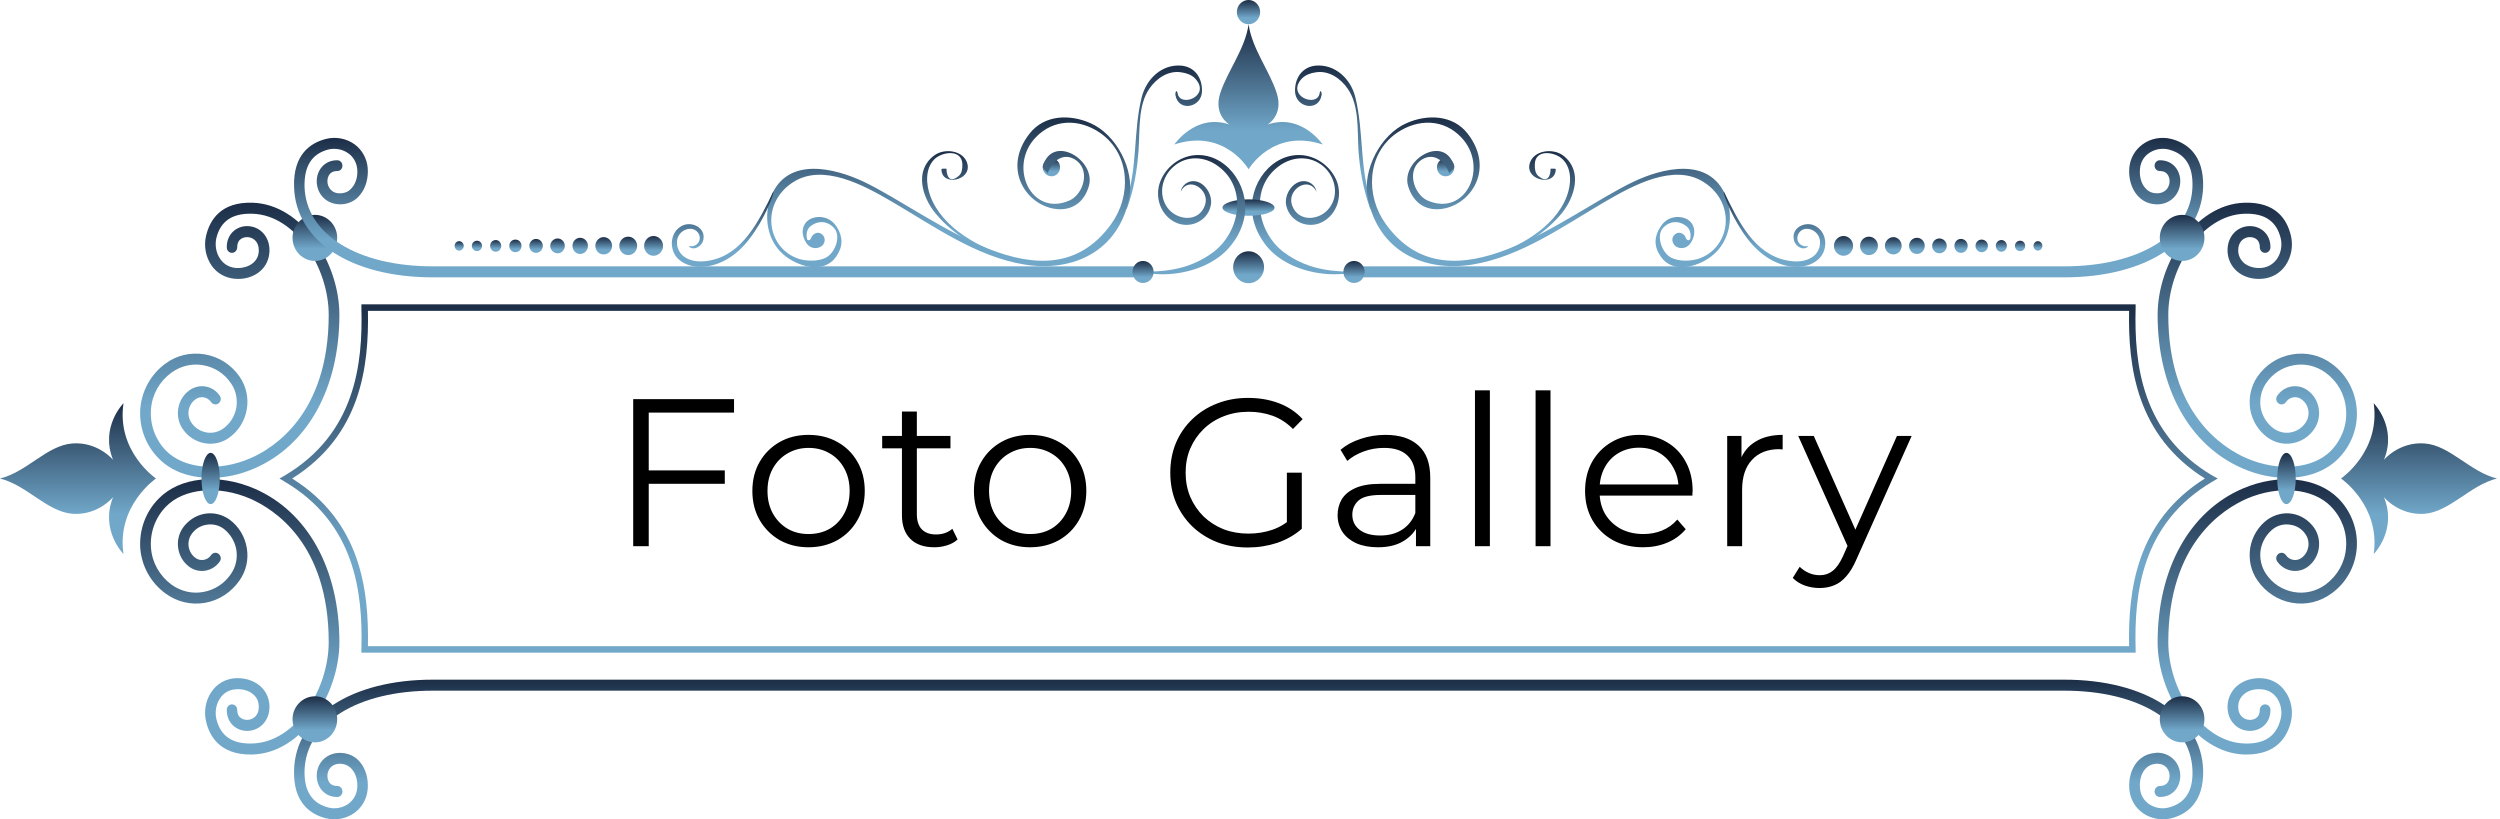 <svg width="238" height="78" viewBox="0 0 238 78" fill="none" xmlns="http://www.w3.org/2000/svg">
<rect width="238" height="78" fill="white"/>
<path d="M217.682 45.489C216.334 45.489 214.903 45.211 213.493 44.591C208.433 42.408 205.405 36.952 205.405 29.977C205.405 25.056 208.951 19.45 213.659 19.3C216.707 19.193 217.744 20.947 218.097 22.445C218.325 23.408 218.138 24.456 217.578 25.27C217.081 25.997 216.313 26.446 215.422 26.532C214.488 26.639 213.555 26.361 212.933 25.804C212.415 25.334 212.104 24.692 212.062 23.964C212.062 23.9 212.062 23.857 212.062 23.814C212.062 22.509 212.974 21.525 214.198 21.525C215.173 21.525 216.147 22.231 216.147 23.536C216.147 23.836 215.919 24.071 215.629 24.071C215.359 24.071 215.131 23.836 215.131 23.536C215.131 22.616 214.364 22.573 214.198 22.573C213.659 22.573 213.078 22.959 213.078 23.814C213.078 23.836 213.078 23.857 213.078 23.9C213.099 24.349 213.285 24.713 213.597 25.013C214.011 25.376 214.654 25.569 215.318 25.505C216.085 25.419 216.521 24.991 216.769 24.649C217.143 24.114 217.288 23.344 217.122 22.68C216.728 21.054 215.587 20.284 213.68 20.348C209.532 20.477 206.421 25.526 206.421 29.977C206.421 39.391 211.647 42.665 213.887 43.628C216.915 44.933 220.212 44.633 221.892 42.922C222.929 41.873 223.468 40.44 223.343 38.985C223.239 37.551 222.534 36.31 221.394 35.476C220.502 34.834 219.424 34.577 218.366 34.77C217.288 34.962 216.355 35.561 215.733 36.481C215.276 37.145 215.09 37.979 215.214 38.792C215.359 39.605 215.795 40.311 216.438 40.782C216.915 41.124 217.495 41.274 218.076 41.167C218.657 41.06 219.154 40.739 219.486 40.247C219.984 39.52 219.818 38.535 219.113 38.022C218.636 37.658 217.951 37.786 217.62 38.279C217.454 38.514 217.143 38.578 216.915 38.407C216.687 38.236 216.624 37.915 216.79 37.68C217.454 36.695 218.76 36.481 219.693 37.166C220.855 38.001 221.124 39.669 220.315 40.846C219.818 41.574 219.092 42.044 218.242 42.194C217.412 42.344 216.562 42.151 215.857 41.638C214.986 40.996 214.405 40.055 214.219 38.963C214.053 37.872 214.281 36.781 214.903 35.861C215.691 34.727 216.852 33.978 218.2 33.742C219.527 33.507 220.875 33.807 221.974 34.62C223.364 35.626 224.214 37.187 224.359 38.899C224.505 40.654 223.862 42.387 222.617 43.649C221.415 44.869 219.652 45.489 217.682 45.489Z" fill="url(#paint0_linear_522_142)"/>
<path d="M213.887 71.829C213.804 71.829 213.742 71.829 213.659 71.829C208.951 71.679 205.405 66.052 205.405 61.13C205.405 54.176 208.433 48.699 213.493 46.517C216.935 45.04 220.606 45.425 222.617 47.458C223.862 48.72 224.505 50.475 224.359 52.23C224.214 53.941 223.364 55.482 221.975 56.487C220.875 57.3 219.528 57.621 218.2 57.386C216.852 57.151 215.691 56.38 214.903 55.246C214.281 54.348 214.053 53.257 214.219 52.165C214.405 51.074 214.986 50.111 215.857 49.469C216.562 48.977 217.412 48.763 218.242 48.913C219.092 49.063 219.818 49.555 220.316 50.261C221.124 51.459 220.855 53.107 219.693 53.963C218.76 54.647 217.454 54.412 216.79 53.449C216.624 53.214 216.686 52.893 216.915 52.722C217.143 52.55 217.454 52.614 217.62 52.85C217.952 53.342 218.636 53.471 219.113 53.107C219.818 52.593 219.984 51.588 219.486 50.86C219.154 50.368 218.657 50.047 218.076 49.961C217.495 49.854 216.915 49.983 216.438 50.325C215.795 50.817 215.359 51.523 215.214 52.337C215.09 53.15 215.276 53.963 215.733 54.647C216.355 55.567 217.288 56.166 218.366 56.359C219.424 56.552 220.502 56.295 221.394 55.653C222.535 54.797 223.24 53.556 223.343 52.144C223.468 50.689 222.929 49.255 221.892 48.207C220.212 46.474 216.915 46.174 213.887 47.479C211.647 48.464 206.421 51.716 206.421 61.13C206.421 65.581 209.532 70.652 213.68 70.781C215.608 70.845 216.728 70.074 217.122 68.427C217.288 67.763 217.143 67.015 216.77 66.458C216.521 66.116 216.085 65.688 215.318 65.624C214.654 65.56 214.011 65.731 213.597 66.116C213.286 66.394 213.099 66.758 213.078 67.229C213.078 67.25 213.078 67.271 213.078 67.314C213.078 68.149 213.659 68.534 214.198 68.534C214.364 68.534 215.131 68.491 215.131 67.571C215.131 67.293 215.359 67.058 215.629 67.058C215.919 67.058 216.147 67.293 216.147 67.571C216.147 68.898 215.173 69.582 214.198 69.582C212.975 69.582 212.062 68.598 212.062 67.314C212.062 67.272 212.062 67.207 212.062 67.165C212.104 66.437 212.415 65.795 212.933 65.324C213.555 64.768 214.488 64.49 215.422 64.576C216.313 64.661 217.081 65.11 217.578 65.859C218.138 66.651 218.325 67.721 218.097 68.684C217.765 70.117 216.749 71.829 213.887 71.829Z" fill="url(#paint1_linear_522_142)"/>
<path d="M20.033 45.489C18.063 45.489 16.3 44.869 15.118 43.649C13.853 42.387 13.231 40.654 13.355 38.899C13.501 37.187 14.372 35.626 15.74 34.62C16.839 33.807 18.187 33.507 19.535 33.742C20.863 33.978 22.024 34.727 22.812 35.861C23.434 36.781 23.683 37.872 23.496 38.963C23.309 40.055 22.729 40.996 21.858 41.638C21.174 42.151 20.323 42.344 19.473 42.194C18.643 42.044 17.897 41.574 17.399 40.846C16.59 39.669 16.86 38.001 18.021 37.166C18.955 36.481 20.261 36.695 20.925 37.679C21.091 37.915 21.028 38.236 20.8 38.407C20.572 38.578 20.261 38.514 20.095 38.279C19.763 37.786 19.079 37.658 18.602 38.022C17.897 38.535 17.731 39.52 18.229 40.247C18.561 40.739 19.079 41.06 19.639 41.167C20.22 41.274 20.8 41.124 21.277 40.782C21.92 40.311 22.356 39.605 22.501 38.792C22.625 37.979 22.459 37.145 21.982 36.481C21.36 35.561 20.427 34.962 19.349 34.77C18.291 34.577 17.213 34.834 16.321 35.476C15.18 36.31 14.475 37.551 14.372 38.985C14.268 40.44 14.786 41.873 15.823 42.922C17.524 44.633 20.821 44.933 23.828 43.628C26.068 42.665 31.293 39.391 31.293 29.977C31.293 25.526 28.183 20.477 24.035 20.348C22.107 20.284 20.987 21.054 20.593 22.68C20.448 23.344 20.572 24.114 20.966 24.649C21.194 24.991 21.63 25.419 22.397 25.505C23.061 25.569 23.703 25.376 24.118 25.013C24.45 24.713 24.616 24.349 24.637 23.9C24.637 23.857 24.637 23.836 24.637 23.814C24.637 22.959 24.056 22.573 23.517 22.573C23.372 22.573 22.584 22.616 22.584 23.536C22.584 23.836 22.356 24.071 22.086 24.071C21.796 24.071 21.588 23.836 21.588 23.536C21.588 22.231 22.563 21.525 23.517 21.525C24.74 21.525 25.653 22.509 25.653 23.814C25.653 23.857 25.653 23.9 25.653 23.964C25.611 24.692 25.321 25.334 24.782 25.804C24.16 26.361 23.227 26.639 22.293 26.532C21.422 26.446 20.634 25.997 20.137 25.27C19.577 24.456 19.39 23.408 19.618 22.445C19.971 20.947 21.028 19.193 24.056 19.3C28.784 19.45 32.31 25.056 32.31 29.977C32.31 36.952 29.282 42.408 24.222 44.591C22.812 45.211 21.381 45.489 20.033 45.489Z" fill="url(#paint2_linear_522_142)"/>
<path d="M23.828 71.829C20.966 71.829 19.95 70.117 19.618 68.683C19.39 67.721 19.577 66.651 20.137 65.859C20.634 65.11 21.422 64.661 22.293 64.575C23.227 64.49 24.16 64.768 24.782 65.324C25.321 65.795 25.611 66.437 25.653 67.164C25.653 67.207 25.653 67.271 25.653 67.314C25.653 68.598 24.74 69.582 23.517 69.582C22.563 69.582 21.588 68.897 21.588 67.571C21.588 67.293 21.796 67.057 22.086 67.057C22.355 67.057 22.584 67.293 22.584 67.571C22.584 68.491 23.372 68.534 23.517 68.534C24.056 68.534 24.637 68.149 24.637 67.314C24.637 67.271 24.637 67.25 24.637 67.228C24.616 66.758 24.45 66.394 24.118 66.116C23.703 65.731 23.061 65.559 22.397 65.624C21.63 65.688 21.194 66.116 20.966 66.458C20.572 67.014 20.448 67.763 20.593 68.427C20.987 70.074 22.107 70.844 24.035 70.78C28.183 70.652 31.293 65.581 31.293 61.13C31.293 51.716 26.068 48.464 23.828 47.479C20.821 46.174 17.524 46.474 15.823 48.207C14.786 49.255 14.268 50.689 14.372 52.144C14.475 53.556 15.18 54.797 16.321 55.653C17.213 56.295 18.291 56.551 19.349 56.359C20.427 56.166 21.36 55.567 21.982 54.647C22.459 53.962 22.625 53.149 22.501 52.336C22.355 51.523 21.92 50.817 21.277 50.325C20.8 49.983 20.22 49.854 19.639 49.961C19.079 50.047 18.561 50.368 18.229 50.86C17.731 51.587 17.897 52.593 18.602 53.107C19.079 53.47 19.763 53.342 20.095 52.85C20.261 52.614 20.572 52.55 20.8 52.721C21.028 52.893 21.09 53.214 20.925 53.449C20.261 54.412 18.955 54.647 18.021 53.962C16.86 53.107 16.59 51.459 17.399 50.261C17.897 49.555 18.643 49.063 19.473 48.913C20.323 48.763 21.174 48.977 21.858 49.469C22.729 50.111 23.309 51.074 23.496 52.165C23.683 53.256 23.434 54.348 22.812 55.246C22.024 56.38 20.862 57.151 19.535 57.386C18.187 57.621 16.839 57.3 15.74 56.487C14.372 55.482 13.501 53.941 13.355 52.229C13.231 50.475 13.853 48.72 15.118 47.458C17.13 45.404 20.779 45.04 24.222 46.516C29.282 48.699 32.31 54.176 32.31 61.13C32.31 66.052 28.784 71.679 24.056 71.829C23.994 71.829 23.911 71.829 23.828 71.829Z" fill="url(#paint3_linear_522_142)"/>
<path d="M196.509 26.404H128.904C128.614 26.404 128.386 26.168 128.386 25.89C128.386 25.59 128.614 25.355 128.904 25.355H196.509C203.684 25.355 208.578 22.317 208.723 17.781C208.785 15.791 208.039 14.635 206.442 14.229C205.799 14.079 205.073 14.207 204.534 14.614C204.202 14.849 203.787 15.32 203.725 16.09C203.663 16.775 203.829 17.438 204.202 17.866C204.472 18.209 204.824 18.38 205.26 18.401C205.301 18.401 205.322 18.401 205.364 18.401C206.172 18.401 206.546 17.802 206.546 17.246C206.546 17.096 206.504 16.283 205.612 16.283C205.343 16.283 205.115 16.069 205.115 15.769C205.115 15.491 205.343 15.256 205.612 15.256C206.898 15.256 207.562 16.261 207.562 17.246C207.562 18.551 206.525 19.535 205.218 19.45C204.493 19.407 203.891 19.107 203.435 18.551C202.896 17.909 202.626 16.946 202.709 15.983C202.792 15.085 203.228 14.293 203.953 13.758C204.721 13.18 205.758 12.988 206.691 13.223C208.122 13.587 209.822 14.678 209.739 17.802C209.573 22.959 204.264 26.404 196.509 26.404Z" fill="url(#paint4_linear_522_142)"/>
<path d="M125.337 18.273C124.612 16.689 122.496 18.037 122.994 19.514C123.575 21.204 125.648 21.012 126.561 19.792C127.515 18.529 127.1 16.796 125.98 15.834C124.736 14.785 123.056 14.871 121.791 15.791C118.95 17.823 119.614 22.017 122.185 23.986C124.778 25.933 127.432 25.805 128.904 25.89C127.204 26.361 123.989 26.168 121.688 24.478C120.423 23.558 119.489 22.081 119.241 20.498C118.764 17.588 121.107 14.443 124.093 14.785C125.462 14.956 126.706 15.898 127.245 17.203C127.826 18.658 127.287 20.391 125.918 21.119C124.591 21.846 122.828 21.161 122.455 19.599C122.206 18.508 123.098 17.246 124.093 17.246C124.632 17.224 125.234 17.61 125.337 18.273Z" fill="url(#paint5_linear_522_142)"/>
<path d="M205.903 77.991C205.198 77.991 204.514 77.777 203.954 77.371C203.228 76.836 202.792 76.044 202.71 75.124C202.627 74.161 202.896 73.198 203.435 72.556C203.892 72.021 204.493 71.722 205.219 71.679C205.26 71.658 205.302 71.658 205.364 71.658C206.608 71.658 207.562 72.621 207.562 73.862C207.562 74.867 206.899 75.873 205.613 75.873C205.343 75.873 205.115 75.638 205.115 75.359C205.115 75.06 205.343 74.824 205.613 74.824C206.505 74.824 206.546 74.033 206.546 73.862C206.546 73.305 206.173 72.706 205.364 72.706C205.323 72.706 205.302 72.706 205.26 72.706C204.825 72.749 204.472 72.92 204.203 73.241C203.829 73.669 203.663 74.354 203.726 75.038C203.788 75.809 204.203 76.258 204.534 76.515C205.074 76.9 205.799 77.05 206.442 76.879C208.039 76.472 208.786 75.317 208.723 73.348C208.578 68.812 203.684 65.752 196.509 65.752H41.206C34.03 65.752 29.136 68.812 28.991 73.348C28.95 75.317 29.696 76.472 31.272 76.879C31.915 77.05 32.641 76.9 33.18 76.515C33.512 76.258 33.927 75.809 34.01 75.038C34.072 74.354 33.885 73.669 33.512 73.241C33.242 72.92 32.89 72.749 32.454 72.706C32.413 72.706 32.392 72.706 32.371 72.706C31.542 72.706 31.169 73.305 31.169 73.862C31.169 74.033 31.21 74.824 32.102 74.824C32.392 74.824 32.599 75.06 32.599 75.359C32.599 75.638 32.392 75.873 32.102 75.873C30.837 75.873 30.152 74.867 30.152 73.862C30.152 72.556 31.189 71.594 32.517 71.679C33.222 71.722 33.844 72.021 34.279 72.556C34.818 73.198 35.088 74.161 35.005 75.124C34.922 76.044 34.487 76.836 33.761 77.371C32.993 77.927 31.977 78.141 31.044 77.906C29.593 77.542 27.892 76.451 27.996 73.305C28.141 68.17 33.45 64.704 41.206 64.704H196.509C204.265 64.704 209.574 68.17 209.74 73.305C209.823 76.451 208.122 77.542 206.691 77.906C206.422 77.97 206.152 77.991 205.903 77.991Z" fill="url(#paint6_linear_522_142)"/>
<path d="M203.312 62.136H34.405V61.815C34.55 56.466 33.845 49.812 27.064 45.832L26.607 45.554L27.064 45.297C33.845 41.296 34.55 34.641 34.405 29.292V28.971H203.312V29.292C203.167 34.641 203.872 41.296 210.653 45.297L211.13 45.554L210.653 45.832C203.872 49.812 203.167 56.466 203.312 61.815V62.136ZM35.027 61.516H202.69C202.586 56.166 203.395 49.641 209.907 45.554C203.395 41.467 202.586 34.941 202.69 29.592H35.027C35.13 34.941 34.343 41.467 27.81 45.554C34.343 49.641 35.13 56.166 35.027 61.516Z" fill="url(#paint7_linear_522_142)"/>
<path d="M230.808 42.216C228.381 42.044 226.951 43.778 226.951 43.778C228.236 40.654 225.976 38.386 225.976 38.386C226.639 42.986 222.865 45.553 222.865 45.553C222.865 45.553 226.639 48.142 225.976 52.743C225.976 52.743 228.236 50.475 226.951 47.33C226.951 47.33 228.381 49.084 230.808 48.913C233.234 48.72 235.142 46.195 237.713 45.553C235.142 44.933 233.234 42.387 230.808 42.216Z" fill="url(#paint8_linear_522_142)"/>
<path d="M6.906 42.216C9.332 42.044 10.763 43.778 10.763 43.778C9.498 40.654 11.758 38.386 11.758 38.386C11.074 42.986 14.848 45.553 14.848 45.553C14.848 45.553 11.074 48.142 11.758 52.743C11.758 52.743 9.498 50.475 10.763 47.33C10.763 47.33 9.332 49.084 6.906 48.913C4.479 48.72 2.571 46.195 0 45.553C2.571 44.933 4.479 42.387 6.906 42.216Z" fill="url(#paint9_linear_522_142)"/>
<path d="M209.863 22.638C209.863 23.857 208.91 24.841 207.748 24.841C206.566 24.841 205.612 23.857 205.612 22.638C205.612 21.439 206.566 20.455 207.748 20.455C208.91 20.455 209.863 21.439 209.863 22.638Z" fill="url(#paint10_linear_522_142)"/>
<path d="M27.85 22.638C27.85 23.857 28.803 24.841 29.986 24.841C31.147 24.841 32.101 23.857 32.101 22.638C32.101 21.439 31.147 20.455 29.986 20.455C28.803 20.455 27.85 21.439 27.85 22.638Z" fill="url(#paint11_linear_522_142)"/>
<path d="M209.863 68.47C209.863 67.271 208.91 66.287 207.748 66.287C206.566 66.287 205.612 67.271 205.612 68.47C205.612 69.689 206.566 70.673 207.748 70.673C208.91 70.673 209.863 69.689 209.863 68.47Z" fill="url(#paint12_linear_522_142)"/>
<path d="M27.85 68.47C27.85 67.271 28.803 66.287 29.986 66.287C31.147 66.287 32.101 67.271 32.101 68.47C32.101 69.689 31.147 70.673 29.986 70.673C28.803 70.673 27.85 69.689 27.85 68.47Z" fill="url(#paint13_linear_522_142)"/>
<path d="M218.554 45.554C218.554 46.902 218.16 47.993 217.662 47.993C217.185 47.993 216.791 46.902 216.791 45.554C216.791 44.206 217.185 43.114 217.662 43.114C218.16 43.114 218.554 44.206 218.554 45.554Z" fill="url(#paint14_linear_522_142)"/>
<path d="M19.182 45.554C19.182 46.902 19.576 47.993 20.053 47.993C20.53 47.993 20.924 46.902 20.924 45.554C20.924 44.206 20.53 43.114 20.053 43.114C19.576 43.114 19.182 44.206 19.182 45.554Z" fill="url(#paint15_linear_522_142)"/>
<path d="M121.335 19.771C121.335 20.198 120.236 20.541 118.867 20.541C117.499 20.541 116.379 20.198 116.379 19.771C116.379 19.343 117.499 18.979 118.867 18.979C120.236 18.979 121.335 19.343 121.335 19.771Z" fill="url(#paint16_linear_522_142)"/>
<path d="M120.671 11.854C120.671 11.854 122.226 10.976 121.542 8.858C120.878 6.761 119.198 4.664 118.866 2.311C118.535 4.664 116.855 6.761 116.171 8.858C115.486 10.976 117.042 11.854 117.042 11.854C113.806 10.762 111.795 13.758 111.795 13.758C116.565 12.175 118.866 16.112 118.866 16.112C118.866 16.112 121.168 12.175 125.917 13.758C125.917 13.758 123.906 10.762 120.671 11.854Z" fill="url(#paint17_linear_522_142)"/>
<path d="M118.867 0C118.245 0 117.747 0.514 117.747 1.155C117.747 1.776 118.245 2.311 118.867 2.311C119.468 2.311 119.966 1.776 119.966 1.155C119.966 0.514 119.468 0 118.867 0Z" fill="url(#paint18_linear_522_142)"/>
<path d="M129.921 25.89C129.921 26.468 129.465 26.939 128.905 26.939C128.345 26.939 127.889 26.468 127.889 25.89C127.889 25.312 128.345 24.842 128.905 24.842C129.465 24.842 129.921 25.312 129.921 25.89Z" fill="url(#paint19_linear_522_142)"/>
<path d="M108.81 26.404H41.206C33.45 26.404 28.141 22.959 27.996 17.802C27.892 14.678 29.593 13.587 31.044 13.223C31.977 12.988 32.993 13.18 33.782 13.758C34.487 14.293 34.922 15.085 35.005 15.983C35.088 16.946 34.818 17.909 34.279 18.551C33.844 19.107 33.222 19.407 32.517 19.45C32.454 19.45 32.413 19.45 32.371 19.45C31.106 19.45 30.152 18.508 30.152 17.246C30.152 16.261 30.837 15.256 32.102 15.256C32.392 15.256 32.599 15.491 32.599 15.769C32.599 16.069 32.392 16.283 32.102 16.283C31.21 16.283 31.169 17.096 31.169 17.246C31.169 17.823 31.583 18.465 32.454 18.401C32.89 18.38 33.242 18.209 33.512 17.866C33.885 17.438 34.072 16.775 34.01 16.09C33.927 15.32 33.512 14.849 33.18 14.614C32.641 14.207 31.915 14.079 31.272 14.229C29.696 14.635 28.95 15.791 28.991 17.781C29.136 22.317 34.03 25.355 41.206 25.355H108.81C109.1 25.355 109.328 25.59 109.328 25.89C109.328 26.168 109.1 26.404 108.81 26.404Z" fill="url(#paint20_linear_522_142)"/>
<path d="M112.397 18.273C113.102 16.689 115.217 18.037 114.72 19.514C114.16 21.204 112.065 21.012 111.153 19.792C110.22 18.529 110.614 16.796 111.754 15.834C112.978 14.785 114.658 14.871 115.923 15.791C118.784 17.823 118.1 22.017 115.529 23.986C112.936 25.933 110.282 25.805 108.81 25.89C110.531 26.361 113.724 26.168 116.026 24.478C117.291 23.558 118.245 22.081 118.494 20.498C118.95 17.588 116.607 14.443 113.621 14.785C112.252 14.956 111.028 15.898 110.489 17.203C109.888 18.658 110.427 20.391 111.796 21.119C113.144 21.846 114.906 21.161 115.259 19.599C115.508 18.508 114.616 17.246 113.621 17.246C113.102 17.224 112.501 17.61 112.397 18.273Z" fill="url(#paint21_linear_522_142)"/>
<path d="M107.814 25.89C107.814 26.468 108.25 26.939 108.81 26.939C109.37 26.939 109.826 26.468 109.826 25.89C109.826 25.312 109.37 24.842 108.81 24.842C108.25 24.842 107.814 25.312 107.814 25.89Z" fill="url(#paint22_linear_522_142)"/>
<path d="M120.339 25.441C120.339 26.275 119.676 26.96 118.867 26.96C118.037 26.96 117.395 26.275 117.395 25.441C117.395 24.606 118.037 23.922 118.867 23.922C119.676 23.922 120.339 24.606 120.339 25.441Z" fill="url(#paint23_linear_522_142)"/>
<path d="M130.585 19.386C129.403 16.069 129.859 12.624 129.03 9.265C128.594 7.489 127.101 6.098 125.256 6.248C123.97 6.376 123.265 7.425 123.286 8.666C123.306 10.271 125.546 10.677 125.816 9.051C125.857 8.794 125.691 8.452 125.629 8.88C125.38 10.292 122.415 9.136 123.929 7.489C124.281 7.125 124.779 6.954 125.235 6.89C126.479 6.676 127.62 7.446 128.304 8.452C129.403 10.014 129.217 12.367 129.32 14.207C129.445 16.133 129.777 17.995 130.419 19.813C130.523 20.113 130.647 19.514 130.585 19.386Z" fill="url(#paint24_linear_522_142)"/>
<path d="M142.031 24.542C144.54 23.75 146.904 22.424 148.646 20.348C149.932 18.786 150.699 16.24 148.812 14.807C147.816 14.058 145.95 14.314 145.618 15.598C145.204 17.224 148.128 17.781 148.107 16.09C148.107 16.048 147.609 16.048 147.609 16.069C147.63 16.54 147.423 17.588 146.427 16.732C146.137 16.476 146.095 16.005 146.116 15.62C146.157 14.165 148.045 14.443 148.77 15.17C149.683 16.09 149.579 17.567 149.164 18.679C147.982 21.761 144.415 23.601 141.554 24.521C141.637 24.478 141.886 24.585 142.031 24.542Z" fill="url(#paint25_linear_522_142)"/>
<path d="M138.444 15.834C138.402 15.384 137.987 15.042 137.531 15.085C137.075 15.127 136.743 15.555 136.805 16.026C136.847 16.497 137.262 16.839 137.718 16.775C138.174 16.732 138.485 16.304 138.444 15.834Z" fill="url(#paint26_linear_522_142)"/>
<path d="M164.282 18.637C162.706 14.871 158.226 16.005 155.489 17.31C148.998 20.413 138.111 29.891 131.931 21.332C129.982 18.658 130.085 14.657 132.989 12.646C135.042 11.255 137.468 11.34 139.106 13.073C141.781 15.855 139.563 20.691 135.892 19.086C134.544 18.465 133.839 16.069 135.436 15.149C136.597 14.486 137.655 15.47 137.966 16.518C137.945 16.433 138.505 16.047 138.443 15.834C137.51 12.688 133.362 15.235 134.046 17.695C134.503 19.236 135.56 19.899 136.722 19.92C139.687 19.963 142.507 16.326 139.728 12.731C138.298 10.891 135.83 10.87 133.901 11.725C131.454 12.795 129.671 16.154 130.21 18.829C131.205 23.922 135.56 25.933 140.185 25.184C144.788 24.435 148.853 21.504 152.814 19.193C155.53 17.61 159.367 15.534 162.187 17.331C165.381 19.364 164.738 23.665 161.648 24.649C160.839 24.884 159.844 24.884 159.118 24.542C158.226 24.093 157.666 22.531 158.268 21.76C158.724 21.183 159.657 20.819 160.59 21.568C160.922 21.889 160.984 22.295 160.922 22.702C160.839 22.98 160.549 22.894 160.466 22.595C160.383 22.317 159.948 22.038 159.616 22.21C159.284 22.36 159.056 22.787 159.325 23.215C159.574 23.686 160.528 23.879 161.005 23.044C161.565 22.103 161.296 21.119 160.404 20.776C159.657 20.498 158.662 20.669 158.081 21.589C157.459 22.531 157.438 23.472 158.102 24.414C159.305 26.189 161.876 25.334 163.141 24.221C164.717 22.852 165.07 20.52 164.282 18.637Z" fill="url(#paint27_linear_522_142)"/>
<path d="M107.131 19.386C108.334 16.069 107.857 12.624 108.687 9.265C109.143 7.489 110.615 6.098 112.461 6.248C113.767 6.376 114.452 7.425 114.431 8.666C114.41 10.271 112.171 10.677 111.901 9.051C111.86 8.794 112.026 8.452 112.108 8.88C112.336 10.292 115.323 9.136 113.788 7.489C113.456 7.125 112.938 6.954 112.482 6.89C111.237 6.676 110.097 7.446 109.412 8.452C108.334 10.014 108.521 12.367 108.396 14.207C108.272 16.133 107.961 17.995 107.297 19.813C107.193 20.113 107.09 19.514 107.131 19.386Z" fill="url(#paint28_linear_522_142)"/>
<path d="M95.705 24.542C93.195 23.75 90.811 22.424 89.089 20.348C87.783 18.786 87.016 16.24 88.924 14.807C89.919 14.058 91.764 14.314 92.096 15.598C92.511 17.224 89.587 17.781 89.629 16.09C89.629 16.048 90.106 16.048 90.106 16.069C90.106 16.54 90.292 17.588 91.288 16.732C91.599 16.476 91.619 16.005 91.619 15.62C91.557 14.165 89.67 14.443 88.944 15.17C88.052 16.09 88.156 17.567 88.571 18.679C89.732 21.761 93.299 23.601 96.161 24.521C96.078 24.478 95.829 24.585 95.705 24.542Z" fill="url(#paint29_linear_522_142)"/>
<path d="M99.271 15.834C99.333 15.384 99.727 15.042 100.184 15.085C100.64 15.127 100.972 15.555 100.909 16.026C100.868 16.497 100.453 16.839 100.018 16.775C99.561 16.732 99.23 16.304 99.271 15.834Z" fill="url(#paint30_linear_522_142)"/>
<path d="M73.431 18.637C75.007 14.871 79.486 16.005 82.244 17.31C88.715 20.413 99.602 29.891 105.782 21.332C107.731 18.658 107.627 14.657 104.724 12.646C102.692 11.255 100.265 11.34 98.606 13.073C95.931 15.855 98.171 20.691 101.821 19.086C103.189 18.465 103.874 16.069 102.277 15.149C101.116 14.486 100.058 15.47 99.747 16.518C99.768 16.433 99.208 16.047 99.27 15.834C100.203 12.688 104.351 15.235 103.666 17.695C103.231 19.236 102.152 19.899 100.991 19.92C98.046 19.963 95.205 16.326 98.005 12.731C99.436 10.891 101.883 10.87 103.811 11.725C106.258 12.795 108.042 16.154 107.503 18.829C106.507 23.922 102.152 25.933 97.528 25.184C92.924 24.435 88.86 21.504 84.899 19.193C82.203 17.61 78.346 15.534 75.525 17.331C72.332 19.364 72.996 23.665 76.065 24.649C76.873 24.884 77.889 24.884 78.595 24.542C79.507 24.093 80.067 22.531 79.445 21.76C78.989 21.183 78.055 20.819 77.122 21.568C76.79 21.889 76.749 22.295 76.811 22.702C76.873 22.98 77.164 22.894 77.247 22.595C77.35 22.317 77.765 22.038 78.097 22.21C78.429 22.36 78.657 22.787 78.408 23.215C78.138 23.686 77.184 23.879 76.707 23.044C76.148 22.103 76.417 21.119 77.309 20.776C78.055 20.498 79.051 20.669 79.652 21.589C80.254 22.531 80.274 23.472 79.611 24.414C78.408 26.189 75.837 25.334 74.572 24.221C72.995 22.852 72.664 20.52 73.431 18.637Z" fill="url(#paint31_linear_522_142)"/>
<path d="M172.164 23.429C172.081 23.537 171.915 23.665 171.625 23.643C171.189 23.579 170.857 23.237 170.774 22.809C170.546 21.718 171.728 21.119 172.599 21.418C173.657 21.803 174.03 23.044 173.574 24.05C173.159 24.949 172.164 25.355 171.251 25.398C169.281 25.483 167.539 24.285 166.357 22.723C165.072 21.054 164.055 18.637 164.097 18.209C165.507 21.119 167.021 24.2 170.132 24.799C170.94 24.949 171.853 24.949 172.558 24.456C173.18 24.05 173.491 23.108 173.097 22.424C172.724 21.761 171.666 21.482 171.231 22.231C171.044 22.552 171.065 22.959 171.334 23.215C171.687 23.558 172.164 23.429 172.164 23.429Z" fill="url(#paint32_linear_522_142)"/>
<path d="M65.551 23.429C65.634 23.537 65.8 23.665 66.091 23.643C66.526 23.579 66.879 23.237 66.962 22.809C67.169 21.718 65.987 21.119 65.116 21.418C64.058 21.803 63.706 23.044 64.141 24.05C64.556 24.949 65.551 25.355 66.464 25.398C68.434 25.483 70.197 24.285 71.358 22.723C72.664 21.054 73.66 18.637 73.639 18.209C72.208 21.119 70.694 24.2 67.584 24.799C66.775 24.949 65.862 24.949 65.157 24.456C64.535 24.05 64.224 23.108 64.618 22.424C64.992 21.761 66.049 21.482 66.505 22.231C66.692 22.552 66.65 22.959 66.381 23.215C66.028 23.558 65.551 23.429 65.551 23.429Z" fill="url(#paint33_linear_522_142)"/>
<path d="M176.415 23.408C176.415 23.922 176 24.349 175.502 24.349C175.005 24.349 174.59 23.922 174.59 23.408C174.59 22.895 175.005 22.467 175.502 22.467C176 22.467 176.415 22.895 176.415 23.408Z" fill="url(#paint34_linear_522_142)"/>
<path d="M178.779 23.408C178.779 23.9 178.385 24.285 177.928 24.285C177.451 24.285 177.078 23.9 177.078 23.408C177.078 22.916 177.451 22.531 177.928 22.531C178.385 22.531 178.779 22.916 178.779 23.408Z" fill="url(#paint35_linear_522_142)"/>
<path d="M181.038 23.408C181.038 23.857 180.686 24.221 180.25 24.221C179.815 24.221 179.441 23.857 179.441 23.408C179.441 22.959 179.815 22.574 180.25 22.574C180.686 22.574 181.038 22.959 181.038 23.408Z" fill="url(#paint36_linear_522_142)"/>
<path d="M183.237 23.408C183.237 23.836 182.905 24.178 182.491 24.178C182.076 24.178 181.744 23.836 181.744 23.408C181.744 22.98 182.076 22.638 182.491 22.638C182.905 22.638 183.237 22.98 183.237 23.408Z" fill="url(#paint37_linear_522_142)"/>
<path d="M185.331 23.408C185.331 23.793 185.02 24.114 184.626 24.114C184.252 24.114 183.941 23.793 183.941 23.408C183.941 23.023 184.252 22.702 184.626 22.702C185.02 22.702 185.331 23.023 185.331 23.408Z" fill="url(#paint38_linear_522_142)"/>
<path d="M187.323 23.408C187.323 23.772 187.053 24.071 186.68 24.071C186.327 24.071 186.058 23.772 186.058 23.408C186.058 23.044 186.327 22.745 186.68 22.745C187.053 22.745 187.323 23.044 187.323 23.408Z" fill="url(#paint39_linear_522_142)"/>
<path d="M189.25 23.408C189.25 23.75 188.981 24.007 188.649 24.007C188.338 24.007 188.068 23.75 188.068 23.408C188.068 23.066 188.338 22.809 188.649 22.809C188.981 22.809 189.25 23.066 189.25 23.408Z" fill="url(#paint40_linear_522_142)"/>
<path d="M191.056 23.408C191.056 23.708 190.828 23.964 190.537 23.964C190.226 23.964 189.998 23.708 189.998 23.408C189.998 23.109 190.226 22.852 190.537 22.852C190.828 22.852 191.056 23.109 191.056 23.408Z" fill="url(#paint41_linear_522_142)"/>
<path d="M192.796 23.408C192.796 23.686 192.589 23.9 192.319 23.9C192.049 23.9 191.821 23.686 191.821 23.408C191.821 23.13 192.049 22.916 192.319 22.916C192.589 22.916 192.796 23.13 192.796 23.408Z" fill="url(#paint42_linear_522_142)"/>
<path d="M194.435 23.408C194.435 23.643 194.249 23.857 194 23.857C193.772 23.857 193.585 23.643 193.585 23.408C193.585 23.173 193.772 22.959 194 22.959C194.249 22.959 194.435 23.173 194.435 23.408Z" fill="url(#paint43_linear_522_142)"/>
<path d="M61.32 23.408C61.32 23.922 61.714 24.349 62.212 24.349C62.71 24.349 63.124 23.922 63.124 23.408C63.124 22.895 62.71 22.467 62.212 22.467C61.714 22.467 61.32 22.895 61.32 23.408Z" fill="url(#paint44_linear_522_142)"/>
<path d="M58.957 23.408C58.957 23.9 59.33 24.285 59.807 24.285C60.264 24.285 60.657 23.9 60.657 23.408C60.657 22.916 60.264 22.531 59.807 22.531C59.33 22.531 58.957 22.916 58.957 23.408Z" fill="url(#paint45_linear_522_142)"/>
<path d="M56.676 23.408C56.676 23.857 57.028 24.221 57.464 24.221C57.92 24.221 58.273 23.857 58.273 23.408C58.273 22.959 57.92 22.574 57.464 22.574C57.028 22.574 56.676 22.959 56.676 23.408Z" fill="url(#paint46_linear_522_142)"/>
<path d="M54.499 23.408C54.499 23.836 54.831 24.178 55.225 24.178C55.64 24.178 55.971 23.836 55.971 23.408C55.971 22.98 55.64 22.638 55.225 22.638C54.831 22.638 54.499 22.98 54.499 23.408Z" fill="url(#paint47_linear_522_142)"/>
<path d="M52.382 23.408C52.382 23.793 52.714 24.114 53.087 24.114C53.46 24.114 53.771 23.793 53.771 23.408C53.771 23.023 53.46 22.702 53.087 22.702C52.714 22.702 52.382 23.023 52.382 23.408Z" fill="url(#paint48_linear_522_142)"/>
<path d="M50.392 23.408C50.392 23.772 50.682 24.071 51.035 24.071C51.387 24.071 51.677 23.772 51.677 23.408C51.677 23.044 51.387 22.745 51.035 22.745C50.682 22.745 50.392 23.044 50.392 23.408Z" fill="url(#paint49_linear_522_142)"/>
<path d="M48.484 23.408C48.484 23.75 48.733 24.007 49.065 24.007C49.397 24.007 49.646 23.75 49.646 23.408C49.646 23.066 49.397 22.809 49.065 22.809C48.733 22.809 48.484 23.066 48.484 23.408Z" fill="url(#paint50_linear_522_142)"/>
<path d="M46.659 23.408C46.659 23.708 46.887 23.964 47.198 23.964C47.489 23.964 47.717 23.708 47.717 23.408C47.717 23.109 47.489 22.852 47.198 22.852C46.887 22.852 46.659 23.109 46.659 23.408Z" fill="url(#paint51_linear_522_142)"/>
<path d="M44.917 23.408C44.917 23.686 45.145 23.9 45.415 23.9C45.664 23.9 45.892 23.686 45.892 23.408C45.892 23.13 45.664 22.916 45.415 22.916C45.145 22.916 44.917 23.13 44.917 23.408Z" fill="url(#paint52_linear_522_142)"/>
<path d="M43.279 23.408C43.279 23.643 43.466 23.857 43.715 23.857C43.943 23.857 44.15 23.643 44.15 23.408C44.15 23.173 43.943 22.959 43.715 22.959C43.466 22.959 43.279 23.173 43.279 23.408Z" fill="url(#paint53_linear_522_142)"/>
<path d="M61.6 44.78H69V46.06H61.6V44.78ZM61.76 52H60.28V38H69.88V39.28H61.76V52ZM76.965 52.1C75.951 52.1 75.038 51.873 74.225 51.42C73.425 50.953 72.791 50.32 72.325 49.52C71.858 48.707 71.625 47.78 71.625 46.74C71.625 45.687 71.858 44.76 72.325 43.96C72.791 43.16 73.425 42.533 74.225 42.08C75.025 41.627 75.938 41.4 76.965 41.4C78.005 41.4 78.925 41.627 79.725 42.08C80.538 42.533 81.171 43.16 81.625 43.96C82.091 44.76 82.325 45.687 82.325 46.74C82.325 47.78 82.091 48.707 81.625 49.52C81.171 50.32 80.538 50.953 79.725 51.42C78.911 51.873 77.991 52.1 76.965 52.1ZM76.965 50.84C77.725 50.84 78.398 50.673 78.985 50.34C79.571 49.993 80.031 49.513 80.365 48.9C80.711 48.273 80.885 47.553 80.885 46.74C80.885 45.913 80.711 45.193 80.365 44.58C80.031 43.967 79.571 43.493 78.985 43.16C78.398 42.813 77.731 42.64 76.985 42.64C76.238 42.64 75.571 42.813 74.985 43.16C74.398 43.493 73.931 43.967 73.585 44.58C73.238 45.193 73.065 45.913 73.065 46.74C73.065 47.553 73.238 48.273 73.585 48.9C73.931 49.513 74.398 49.993 74.985 50.34C75.571 50.673 76.231 50.84 76.965 50.84ZM88.944 52.1C87.957 52.1 87.197 51.833 86.664 51.3C86.13 50.767 85.864 50.013 85.864 49.04V39.18H87.284V48.96C87.284 49.573 87.437 50.047 87.744 50.38C88.064 50.713 88.517 50.88 89.104 50.88C89.73 50.88 90.25 50.7 90.664 50.34L91.164 51.36C90.884 51.613 90.544 51.8 90.144 51.92C89.757 52.04 89.357 52.1 88.944 52.1ZM83.984 42.68V41.5H90.484V42.68H83.984ZM98.058 52.1C97.044 52.1 96.131 51.873 95.318 51.42C94.518 50.953 93.884 50.32 93.418 49.52C92.951 48.707 92.718 47.78 92.718 46.74C92.718 45.687 92.951 44.76 93.418 43.96C93.884 43.16 94.518 42.533 95.318 42.08C96.118 41.627 97.031 41.4 98.058 41.4C99.098 41.4 100.018 41.627 100.818 42.08C101.631 42.533 102.264 43.16 102.718 43.96C103.184 44.76 103.418 45.687 103.418 46.74C103.418 47.78 103.184 48.707 102.718 49.52C102.264 50.32 101.631 50.953 100.818 51.42C100.004 51.873 99.084 52.1 98.058 52.1ZM98.058 50.84C98.818 50.84 99.491 50.673 100.078 50.34C100.664 49.993 101.124 49.513 101.458 48.9C101.804 48.273 101.978 47.553 101.978 46.74C101.978 45.913 101.804 45.193 101.458 44.58C101.124 43.967 100.664 43.493 100.078 43.16C99.491 42.813 98.824 42.64 98.078 42.64C97.331 42.64 96.664 42.813 96.078 43.16C95.491 43.493 95.024 43.967 94.678 44.58C94.331 45.193 94.158 45.913 94.158 46.74C94.158 47.553 94.331 48.273 94.678 48.9C95.024 49.513 95.491 49.993 96.078 50.34C96.664 50.673 97.324 50.84 98.058 50.84ZM118.791 52.12C117.724 52.12 116.738 51.947 115.831 51.6C114.938 51.24 114.158 50.74 113.491 50.1C112.838 49.46 112.324 48.707 111.951 47.84C111.591 46.973 111.411 46.027 111.411 45C111.411 43.973 111.591 43.027 111.951 42.16C112.324 41.293 112.844 40.54 113.511 39.9C114.178 39.26 114.958 38.767 115.851 38.42C116.758 38.06 117.744 37.88 118.811 37.88C119.878 37.88 120.851 38.047 121.731 38.38C122.624 38.713 123.384 39.22 124.011 39.9L123.091 40.84C122.504 40.253 121.858 39.833 121.151 39.58C120.444 39.327 119.684 39.2 118.871 39.2C118.004 39.2 117.204 39.347 116.471 39.64C115.751 39.92 115.118 40.327 114.571 40.86C114.038 41.38 113.618 41.993 113.311 42.7C113.018 43.393 112.871 44.16 112.871 45C112.871 45.827 113.018 46.593 113.311 47.3C113.618 48.007 114.038 48.627 114.571 49.16C115.118 49.68 115.751 50.087 116.471 50.38C117.204 50.66 117.998 50.8 118.851 50.8C119.651 50.8 120.404 50.68 121.111 50.44C121.831 50.2 122.491 49.793 123.091 49.22L123.931 50.34C123.264 50.927 122.484 51.373 121.591 51.68C120.698 51.973 119.764 52.12 118.791 52.12ZM122.511 50.16V45H123.931V50.34L122.511 50.16ZM134.8 52V49.68L134.74 49.3V45.42C134.74 44.527 134.487 43.84 133.98 43.36C133.487 42.88 132.747 42.64 131.76 42.64C131.08 42.64 130.433 42.753 129.82 42.98C129.207 43.207 128.687 43.507 128.26 43.88L127.62 42.82C128.153 42.367 128.793 42.02 129.54 41.78C130.287 41.527 131.073 41.4 131.9 41.4C133.26 41.4 134.307 41.74 135.04 42.42C135.787 43.087 136.16 44.107 136.16 45.48V52H134.8ZM131.18 52.1C130.393 52.1 129.707 51.973 129.12 51.72C128.547 51.453 128.107 51.093 127.8 50.64C127.493 50.173 127.34 49.64 127.34 49.04C127.34 48.493 127.467 48 127.72 47.56C127.987 47.107 128.413 46.747 129 46.48C129.6 46.2 130.4 46.06 131.4 46.06H135.02V47.12H131.44C130.427 47.12 129.72 47.3 129.32 47.66C128.933 48.02 128.74 48.467 128.74 49C128.74 49.6 128.973 50.08 129.44 50.44C129.907 50.8 130.56 50.98 131.4 50.98C132.2 50.98 132.887 50.8 133.46 50.44C134.047 50.067 134.473 49.533 134.74 48.84L135.06 49.82C134.793 50.513 134.327 51.067 133.66 51.48C133.007 51.893 132.18 52.1 131.18 52.1ZM140.417 52V37.16H141.837V52H140.417ZM146.188 52V37.16H147.608V52H146.188ZM156.419 52.1C155.326 52.1 154.366 51.873 153.539 51.42C152.712 50.953 152.066 50.32 151.599 49.52C151.132 48.707 150.899 47.78 150.899 46.74C150.899 45.7 151.119 44.78 151.559 43.98C152.012 43.18 152.626 42.553 153.399 42.1C154.186 41.633 155.066 41.4 156.039 41.4C157.026 41.4 157.899 41.627 158.659 42.08C159.432 42.52 160.039 43.147 160.479 43.96C160.919 44.76 161.139 45.687 161.139 46.74C161.139 46.807 161.132 46.88 161.119 46.96C161.119 47.027 161.119 47.1 161.119 47.18H151.979V46.12H160.359L159.799 46.54C159.799 45.78 159.632 45.107 159.299 44.52C158.979 43.92 158.539 43.453 157.979 43.12C157.419 42.787 156.772 42.62 156.039 42.62C155.319 42.62 154.672 42.787 154.099 43.12C153.526 43.453 153.079 43.92 152.759 44.52C152.439 45.12 152.279 45.807 152.279 46.58V46.8C152.279 47.6 152.452 48.307 152.799 48.92C153.159 49.52 153.652 49.993 154.279 50.34C154.919 50.673 155.646 50.84 156.459 50.84C157.099 50.84 157.692 50.727 158.239 50.5C158.799 50.273 159.279 49.927 159.679 49.46L160.479 50.38C160.012 50.94 159.426 51.367 158.719 51.66C158.026 51.953 157.259 52.1 156.419 52.1ZM164.429 52V41.5H165.789V44.36L165.649 43.86C165.943 43.06 166.436 42.453 167.129 42.04C167.823 41.613 168.683 41.4 169.709 41.4V42.78C169.656 42.78 169.603 42.78 169.549 42.78C169.496 42.767 169.443 42.76 169.389 42.76C168.283 42.76 167.416 43.1 166.789 43.78C166.163 44.447 165.849 45.4 165.849 46.64V52H164.429ZM173.23 55.98C172.736 55.98 172.263 55.9 171.81 55.74C171.37 55.58 170.99 55.34 170.67 55.02L171.33 53.96C171.596 54.213 171.883 54.407 172.19 54.54C172.51 54.687 172.863 54.76 173.25 54.76C173.716 54.76 174.116 54.627 174.45 54.36C174.796 54.107 175.123 53.653 175.43 53L176.11 51.46L176.27 51.24L180.59 41.5H181.99L176.73 53.26C176.436 53.94 176.11 54.48 175.75 54.88C175.403 55.28 175.023 55.56 174.61 55.72C174.196 55.893 173.736 55.98 173.23 55.98ZM176.03 52.3L171.19 41.5H172.67L176.95 51.14L176.03 52.3Z" fill="black"/>
<defs>
<linearGradient id="paint0_linear_522_142" x1="214.892" y1="19.295" x2="214.892" y2="45.489" gradientUnits="userSpaceOnUse">
<stop stop-color="#1C2D46"/>
<stop offset="0.74" stop-color="#71A8CA"/>
</linearGradient>
<linearGradient id="paint1_linear_522_142" x1="214.892" y1="45.624" x2="214.892" y2="71.829" gradientUnits="userSpaceOnUse">
<stop stop-color="#1C2D46"/>
<stop offset="0.74" stop-color="#71A8CA"/>
</linearGradient>
<linearGradient id="paint2_linear_522_142" x1="22.825" y1="19.295" x2="22.825" y2="45.489" gradientUnits="userSpaceOnUse">
<stop stop-color="#1C2D46"/>
<stop offset="0.74" stop-color="#71A8CA"/>
</linearGradient>
<linearGradient id="paint3_linear_522_142" x1="22.825" y1="45.618" x2="22.825" y2="71.829" gradientUnits="userSpaceOnUse">
<stop stop-color="#1C2D46"/>
<stop offset="0.74" stop-color="#71A8CA"/>
</linearGradient>
<linearGradient id="paint4_linear_522_142" x1="169.064" y1="13.125" x2="169.064" y2="26.404" gradientUnits="userSpaceOnUse">
<stop stop-color="#1C2D46"/>
<stop offset="0.74" stop-color="#71A8CA"/>
</linearGradient>
<linearGradient id="paint5_linear_522_142" x1="124.041" y1="14.759" x2="124.041" y2="26.112" gradientUnits="userSpaceOnUse">
<stop stop-color="#1C2D46"/>
<stop offset="0.74" stop-color="#71A8CA"/>
</linearGradient>
<linearGradient id="paint6_linear_522_142" x1="118.867" y1="64.704" x2="118.867" y2="78" gradientUnits="userSpaceOnUse">
<stop stop-color="#1C2D46"/>
<stop offset="0.74" stop-color="#71A8CA"/>
</linearGradient>
<linearGradient id="paint7_linear_522_142" x1="118.869" y1="28.971" x2="118.869" y2="62.136" gradientUnits="userSpaceOnUse">
<stop stop-color="#1C2D46"/>
<stop offset="0.74" stop-color="#71A8CA"/>
</linearGradient>
<linearGradient id="paint8_linear_522_142" x1="230.289" y1="38.386" x2="230.289" y2="52.743" gradientUnits="userSpaceOnUse">
<stop stop-color="#1C2D46"/>
<stop offset="0.74" stop-color="#71A8CA"/>
</linearGradient>
<linearGradient id="paint9_linear_522_142" x1="7.424" y1="38.386" x2="7.424" y2="52.743" gradientUnits="userSpaceOnUse">
<stop stop-color="#1C2D46"/>
<stop offset="0.74" stop-color="#71A8CA"/>
</linearGradient>
<linearGradient id="paint10_linear_522_142" x1="207.738" y1="20.455" x2="207.738" y2="24.841" gradientUnits="userSpaceOnUse">
<stop stop-color="#1C2D46"/>
<stop offset="0.74" stop-color="#71A8CA"/>
</linearGradient>
<linearGradient id="paint11_linear_522_142" x1="29.975" y1="20.455" x2="29.975" y2="24.841" gradientUnits="userSpaceOnUse">
<stop stop-color="#1C2D46"/>
<stop offset="0.74" stop-color="#71A8CA"/>
</linearGradient>
<linearGradient id="paint12_linear_522_142" x1="207.738" y1="66.287" x2="207.738" y2="70.673" gradientUnits="userSpaceOnUse">
<stop stop-color="#1C2D46"/>
<stop offset="0.74" stop-color="#71A8CA"/>
</linearGradient>
<linearGradient id="paint13_linear_522_142" x1="29.975" y1="66.287" x2="29.975" y2="70.673" gradientUnits="userSpaceOnUse">
<stop stop-color="#1C2D46"/>
<stop offset="0.74" stop-color="#71A8CA"/>
</linearGradient>
<linearGradient id="paint14_linear_522_142" x1="217.672" y1="43.114" x2="217.672" y2="47.993" gradientUnits="userSpaceOnUse">
<stop stop-color="#1C2D46"/>
<stop offset="0.74" stop-color="#71A8CA"/>
</linearGradient>
<linearGradient id="paint15_linear_522_142" x1="20.053" y1="43.114" x2="20.053" y2="47.993" gradientUnits="userSpaceOnUse">
<stop stop-color="#1C2D46"/>
<stop offset="0.74" stop-color="#71A8CA"/>
</linearGradient>
<linearGradient id="paint16_linear_522_142" x1="118.857" y1="18.979" x2="118.857" y2="20.541" gradientUnits="userSpaceOnUse">
<stop stop-color="#1C2D46"/>
<stop offset="0.74" stop-color="#71A8CA"/>
</linearGradient>
<linearGradient id="paint17_linear_522_142" x1="118.856" y1="2.311" x2="118.856" y2="16.112" gradientUnits="userSpaceOnUse">
<stop stop-color="#1C2D46"/>
<stop offset="0.74" stop-color="#71A8CA"/>
</linearGradient>
<linearGradient id="paint18_linear_522_142" x1="118.857" y1="0" x2="118.857" y2="2.311" gradientUnits="userSpaceOnUse">
<stop stop-color="#1C2D46"/>
<stop offset="0.74" stop-color="#71A8CA"/>
</linearGradient>
<linearGradient id="paint19_linear_522_142" x1="128.905" y1="24.842" x2="128.905" y2="26.939" gradientUnits="userSpaceOnUse">
<stop stop-color="#1C2D46"/>
<stop offset="0.74" stop-color="#71A8CA"/>
</linearGradient>
<linearGradient id="paint20_linear_522_142" x1="68.66" y1="13.125" x2="68.66" y2="26.404" gradientUnits="userSpaceOnUse">
<stop stop-color="#1C2D46"/>
<stop offset="0.74" stop-color="#71A8CA"/>
</linearGradient>
<linearGradient id="paint21_linear_522_142" x1="113.68" y1="14.759" x2="113.68" y2="26.112" gradientUnits="userSpaceOnUse">
<stop stop-color="#1C2D46"/>
<stop offset="0.74" stop-color="#71A8CA"/>
</linearGradient>
<linearGradient id="paint22_linear_522_142" x1="108.82" y1="24.842" x2="108.82" y2="26.939" gradientUnits="userSpaceOnUse">
<stop stop-color="#1C2D46"/>
<stop offset="0.74" stop-color="#71A8CA"/>
</linearGradient>
<linearGradient id="paint23_linear_522_142" x1="118.867" y1="23.922" x2="118.867" y2="26.96" gradientUnits="userSpaceOnUse">
<stop stop-color="#1C2D46"/>
<stop offset="0.74" stop-color="#71A8CA"/>
</linearGradient>
<linearGradient id="paint24_linear_522_142" x1="126.944" y1="6.237" x2="126.944" y2="19.896" gradientUnits="userSpaceOnUse">
<stop stop-color="#1C2D46"/>
<stop offset="0.74" stop-color="#71A8CA"/>
</linearGradient>
<linearGradient id="paint25_linear_522_142" x1="145.749" y1="14.389" x2="145.749" y2="24.552" gradientUnits="userSpaceOnUse">
<stop stop-color="#1C2D46"/>
<stop offset="0.74" stop-color="#71A8CA"/>
</linearGradient>
<linearGradient id="paint26_linear_522_142" x1="137.623" y1="15.081" x2="137.623" y2="16.783" gradientUnits="userSpaceOnUse">
<stop stop-color="#1C2D46"/>
<stop offset="0.74" stop-color="#71A8CA"/>
</linearGradient>
<linearGradient id="paint27_linear_522_142" x1="147.4" y1="11.18" x2="147.4" y2="25.435" gradientUnits="userSpaceOnUse">
<stop stop-color="#1C2D46"/>
<stop offset="0.74" stop-color="#71A8CA"/>
</linearGradient>
<linearGradient id="paint28_linear_522_142" x1="110.777" y1="6.237" x2="110.777" y2="19.896" gradientUnits="userSpaceOnUse">
<stop stop-color="#1C2D46"/>
<stop offset="0.74" stop-color="#71A8CA"/>
</linearGradient>
<linearGradient id="paint29_linear_522_142" x1="91.969" y1="14.389" x2="91.969" y2="24.552" gradientUnits="userSpaceOnUse">
<stop stop-color="#1C2D46"/>
<stop offset="0.74" stop-color="#71A8CA"/>
</linearGradient>
<linearGradient id="paint30_linear_522_142" x1="100.092" y1="15.081" x2="100.092" y2="16.783" gradientUnits="userSpaceOnUse">
<stop stop-color="#1C2D46"/>
<stop offset="0.74" stop-color="#71A8CA"/>
</linearGradient>
<linearGradient id="paint31_linear_522_142" x1="90.317" y1="11.18" x2="90.317" y2="25.435" gradientUnits="userSpaceOnUse">
<stop stop-color="#1C2D46"/>
<stop offset="0.74" stop-color="#71A8CA"/>
</linearGradient>
<linearGradient id="paint32_linear_522_142" x1="168.93" y1="18.209" x2="168.93" y2="25.402" gradientUnits="userSpaceOnUse">
<stop stop-color="#1C2D46"/>
<stop offset="0.74" stop-color="#71A8CA"/>
</linearGradient>
<linearGradient id="paint33_linear_522_142" x1="68.799" y1="18.209" x2="68.799" y2="25.402" gradientUnits="userSpaceOnUse">
<stop stop-color="#1C2D46"/>
<stop offset="0.74" stop-color="#71A8CA"/>
</linearGradient>
<linearGradient id="paint34_linear_522_142" x1="175.502" y1="22.467" x2="175.502" y2="24.349" gradientUnits="userSpaceOnUse">
<stop stop-color="#1C2D46"/>
<stop offset="0.74" stop-color="#71A8CA"/>
</linearGradient>
<linearGradient id="paint35_linear_522_142" x1="177.928" y1="22.531" x2="177.928" y2="24.285" gradientUnits="userSpaceOnUse">
<stop stop-color="#1C2D46"/>
<stop offset="0.74" stop-color="#71A8CA"/>
</linearGradient>
<linearGradient id="paint36_linear_522_142" x1="180.24" y1="22.574" x2="180.24" y2="24.221" gradientUnits="userSpaceOnUse">
<stop stop-color="#1C2D46"/>
<stop offset="0.74" stop-color="#71A8CA"/>
</linearGradient>
<linearGradient id="paint37_linear_522_142" x1="182.491" y1="22.638" x2="182.491" y2="24.178" gradientUnits="userSpaceOnUse">
<stop stop-color="#1C2D46"/>
<stop offset="0.74" stop-color="#71A8CA"/>
</linearGradient>
<linearGradient id="paint38_linear_522_142" x1="184.636" y1="22.702" x2="184.636" y2="24.114" gradientUnits="userSpaceOnUse">
<stop stop-color="#1C2D46"/>
<stop offset="0.74" stop-color="#71A8CA"/>
</linearGradient>
<linearGradient id="paint39_linear_522_142" x1="186.69" y1="22.745" x2="186.69" y2="24.071" gradientUnits="userSpaceOnUse">
<stop stop-color="#1C2D46"/>
<stop offset="0.74" stop-color="#71A8CA"/>
</linearGradient>
<linearGradient id="paint40_linear_522_142" x1="188.659" y1="22.809" x2="188.659" y2="24.007" gradientUnits="userSpaceOnUse">
<stop stop-color="#1C2D46"/>
<stop offset="0.74" stop-color="#71A8CA"/>
</linearGradient>
<linearGradient id="paint41_linear_522_142" x1="190.527" y1="22.852" x2="190.527" y2="23.964" gradientUnits="userSpaceOnUse">
<stop stop-color="#1C2D46"/>
<stop offset="0.74" stop-color="#71A8CA"/>
</linearGradient>
<linearGradient id="paint42_linear_522_142" x1="192.309" y1="22.916" x2="192.309" y2="23.9" gradientUnits="userSpaceOnUse">
<stop stop-color="#1C2D46"/>
<stop offset="0.74" stop-color="#71A8CA"/>
</linearGradient>
<linearGradient id="paint43_linear_522_142" x1="194.01" y1="22.959" x2="194.01" y2="23.857" gradientUnits="userSpaceOnUse">
<stop stop-color="#1C2D46"/>
<stop offset="0.74" stop-color="#71A8CA"/>
</linearGradient>
<linearGradient id="paint44_linear_522_142" x1="62.222" y1="22.467" x2="62.222" y2="24.349" gradientUnits="userSpaceOnUse">
<stop stop-color="#1C2D46"/>
<stop offset="0.74" stop-color="#71A8CA"/>
</linearGradient>
<linearGradient id="paint45_linear_522_142" x1="59.807" y1="22.531" x2="59.807" y2="24.285" gradientUnits="userSpaceOnUse">
<stop stop-color="#1C2D46"/>
<stop offset="0.74" stop-color="#71A8CA"/>
</linearGradient>
<linearGradient id="paint46_linear_522_142" x1="57.474" y1="22.574" x2="57.474" y2="24.221" gradientUnits="userSpaceOnUse">
<stop stop-color="#1C2D46"/>
<stop offset="0.74" stop-color="#71A8CA"/>
</linearGradient>
<linearGradient id="paint47_linear_522_142" x1="55.235" y1="22.638" x2="55.235" y2="24.178" gradientUnits="userSpaceOnUse">
<stop stop-color="#1C2D46"/>
<stop offset="0.74" stop-color="#71A8CA"/>
</linearGradient>
<linearGradient id="paint48_linear_522_142" x1="53.077" y1="22.702" x2="53.077" y2="24.114" gradientUnits="userSpaceOnUse">
<stop stop-color="#1C2D46"/>
<stop offset="0.74" stop-color="#71A8CA"/>
</linearGradient>
<linearGradient id="paint49_linear_522_142" x1="51.035" y1="22.745" x2="51.035" y2="24.071" gradientUnits="userSpaceOnUse">
<stop stop-color="#1C2D46"/>
<stop offset="0.74" stop-color="#71A8CA"/>
</linearGradient>
<linearGradient id="paint50_linear_522_142" x1="49.065" y1="22.809" x2="49.065" y2="24.007" gradientUnits="userSpaceOnUse">
<stop stop-color="#1C2D46"/>
<stop offset="0.74" stop-color="#71A8CA"/>
</linearGradient>
<linearGradient id="paint51_linear_522_142" x1="47.188" y1="22.852" x2="47.188" y2="23.964" gradientUnits="userSpaceOnUse">
<stop stop-color="#1C2D46"/>
<stop offset="0.74" stop-color="#71A8CA"/>
</linearGradient>
<linearGradient id="paint52_linear_522_142" x1="45.404" y1="22.916" x2="45.404" y2="23.9" gradientUnits="userSpaceOnUse">
<stop stop-color="#1C2D46"/>
<stop offset="0.74" stop-color="#71A8CA"/>
</linearGradient>
<linearGradient id="paint53_linear_522_142" x1="43.715" y1="22.959" x2="43.715" y2="23.857" gradientUnits="userSpaceOnUse">
<stop stop-color="#1C2D46"/>
<stop offset="0.74" stop-color="#71A8CA"/>
</linearGradient>
</defs>
</svg>
